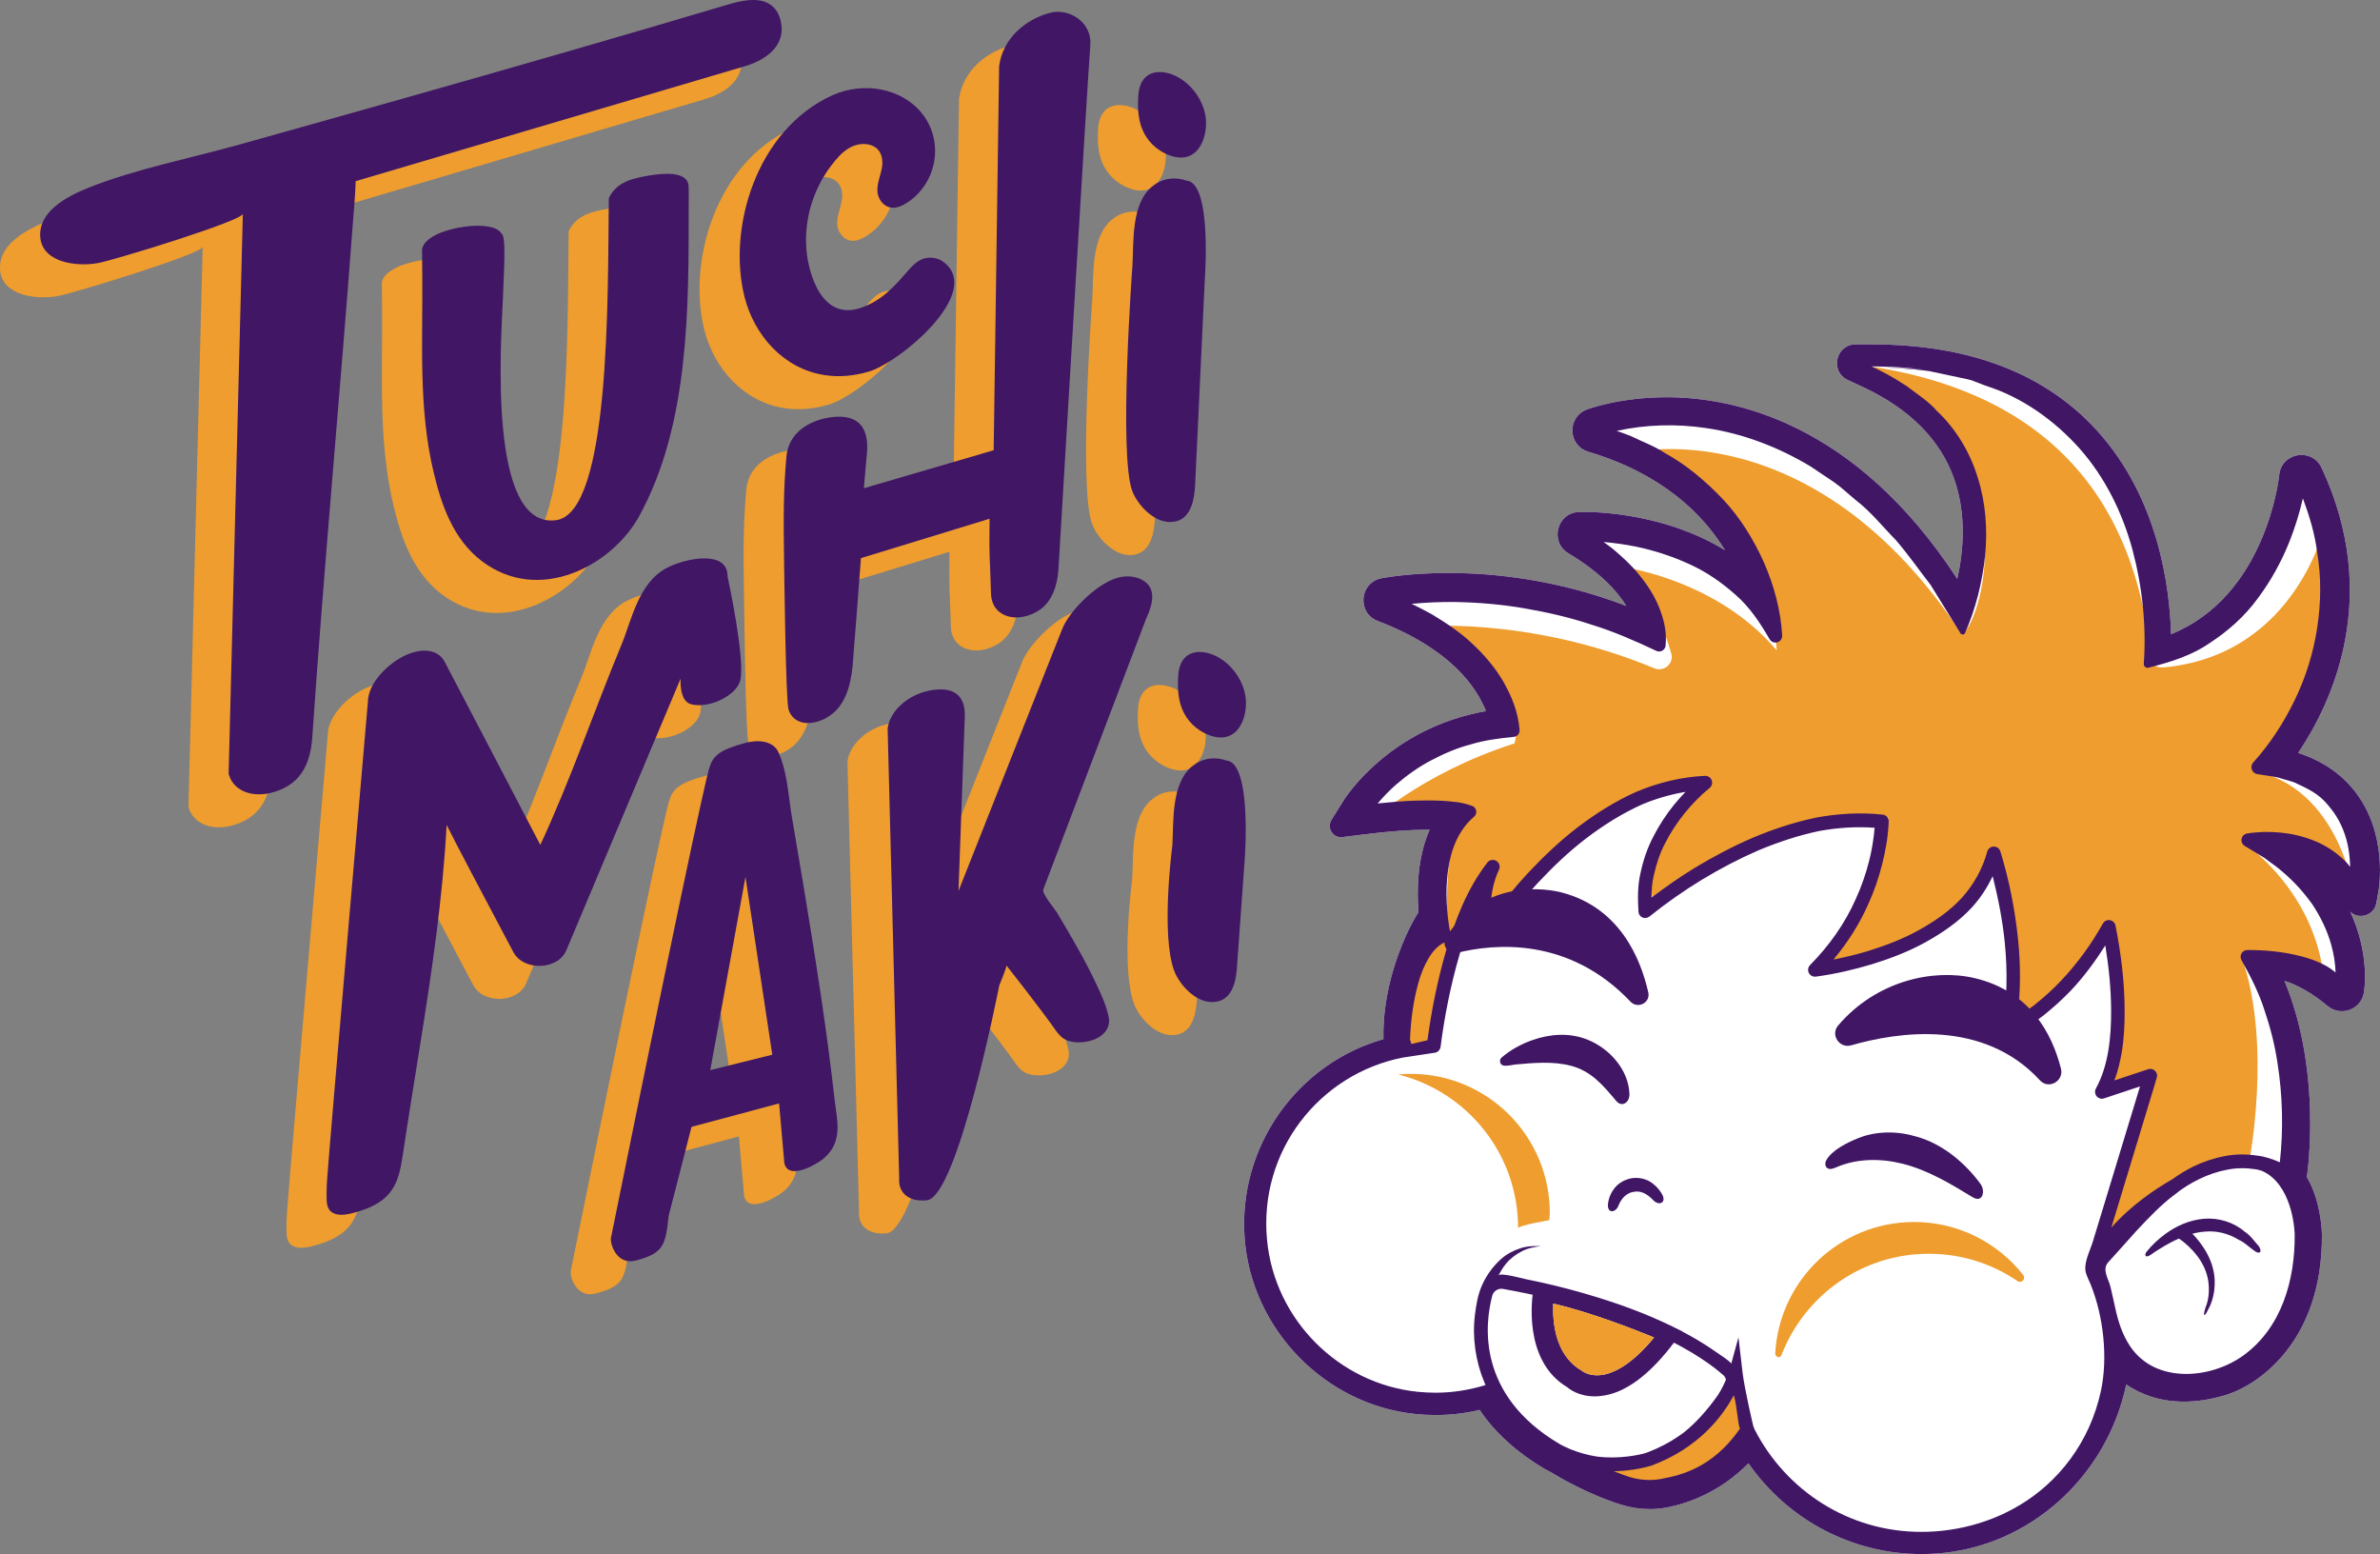 <?xml version="1.0" encoding="utf-8"?>
<!-- Generator: Adobe Illustrator 24.1.2, SVG Export Plug-In . SVG Version: 6.00 Build 0)  -->
<svg version="1.1" id="Capa_1" xmlns="http://www.w3.org/2000/svg" xmlns:xlink="http://www.w3.org/1999/xlink" x="0px" y="0px"
	 viewBox="0 0 453.64 296.17" style="enable-background:new 0 0 453.64 296.17;" xml:space="preserve">
<rect x="0" y="0" width="453.64" height="296.17" fill="#808080" stroke="none"/>
<style type="text/css">
	.st0{fill:#EE9D2E;}
	.st1{fill:#401665;}
	.st2{fill:none;stroke:#423534;stroke-width:2.616;stroke-miterlimit:10;}
	.st3{fill:#FFFFFF;}
</style>
<g>
	<g>
		<path class="st0" d="M132.71,6.72c-0.59,0.14-1.18,0.3-1.73,0.47c-32.16,9.57-64.53,18.6-96.84,27.78
			c-2.94,0.84-6.38,1.41-9.17,2.62C18.07,39.6-0.91,42.48,0.03,51.61c0.48,4.65,6.72,5.57,10.99,4.81
			c3.11-0.56,27.63-8.09,27.61-9.39l-2.71,106.73l0.09,0.28c0.98,3.07,4.6,4.41,8.66,3.15c5.43-1.67,6.89-5.95,7.2-10.49
			c2.22-32.53,5.27-65.01,7.7-97.53c0.21-2.78,0.49-5.57,0.56-8.36c0,0,74.45-21.98,74.45-21.98c4.37-1.38,7.6-4.25,6.56-8.59
			c-0.27-1.13-0.83-2.25-1.85-2.99C137.52,5.97,135.04,6.17,132.71,6.72z"/>
		<path class="st0" d="M123.59,41.78c-0.07-1.5-1.44-3.06-7.59-2.02c-3.19,0.54-5.95,1.21-7.48,4.02c0,0-0.14,0.26-0.14,0.51
			c-0.2,18.62,0.31,59.66-10,61.13c-13.08,1.87-10.56-33.76-10.18-42.26c0.42-9.52,0.42-11.83-0.31-12.4
			c-1.08-1.77-5.75-1.78-9.65-0.73c-3.92,1.04-5.39,2.68-5.45,3.87c0,0,0.04,5.16,0.04,5.16c0.11,12.42-0.76,25.01,2.17,37.26
			c1.43,6,3.64,12.7,9.17,16.9c10.94,8.3,24.85,0.86,30.03-8.61c9.6-17.56,9.39-39.87,9.41-58.89
			C123.6,44.4,123.65,43.08,123.59,41.78z"/>
		<path class="st0" d="M192.61,8.71c-4.55,1.14-9.11,4.75-9.82,10.19l-1.04,73.2c0,0-24.56,7.2-24.74,7.24
			c0.03-0.66,0.59-6.73,0.59-6.73c0.33-4.2-1.06-7.62-7.01-6.78c-2.37,0.34-7.81,1.9-8.34,7.47c-0.61,6.37-0.55,12.76-0.46,19.15
			c0.04,2.63,0.32,27.34,0.86,29.06c0.89,2.85,4.16,3.24,7.11,1.64c3.73-2.01,4.68-6.21,5.08-9.71c0.12-1.06,1.61-20.78,1.61-20.78
			c0,0,24.52-7.51,24.52-7.51c-0.09,8.71,0.02,5.55,0.27,14.24c0.13,4.7,5.24,5.81,9.22,3.17c2.54-1.69,3.42-4.94,3.62-7.55
			c0.05-0.67,5.5-92.58,6.09-100.1C200.51,10.44,196.06,7.84,192.61,8.71z"/>
		<path class="st0" d="M141.23,150.93c-0.15-0.41-0.31-0.82-0.48-1.22c-1.03-2.31-3.92-2.5-6.38-1.84
			c-4.88,1.31-6.12,2.49-6.77,4.58c-0.2,0.36-2.26,8.07-18.83,89.85c-0.05,1.52,1.35,5.12,4.81,4.19c5.24-1.4,5.6-2.85,6.21-8.52
			l4.36-16.94l16.69-4.47c0,0,0.98,11.32,1,11.39c0.82,3.48,6.45,0.02,7.55-0.94c3.76-3.27,2.45-7.34,2.01-11.33
			c-1.52-13.6-3.69-27.14-5.92-40.66c-0.7-4.25-1.42-8.49-2.15-12.73C142.69,158.62,142.5,154.52,141.23,150.93z M127.72,210.23
			l6.71-36.83l5.11,33.89L127.72,210.23z"/>
		<path class="st0" d="M191.2,175.79c1.22-3.21,19.58-51.55,19.58-51.55c1.5-3.14,1.57-5.41,0.2-6.75
			c-1.18-1.16-3.53-1.84-6.15-0.92c-3.78,1.33-8.79,6.28-10.1,9.78c-0.27,0.71-19.7,49.75-19.7,49.75l1.19-32.87
			c0.35-5.6-3.52-5.98-6.81-5.31c-4.13,0.84-7.51,3.95-7.88,7.24c0,0,2.21,85.52,2.2,85.74c-0.19,2.67,1.81,4.49,5.29,4.12
			c5.9-0.64,13.78-40.92,13.78-40.92c0.93-2.25,1.44-3.72,1.37-3.83c0,0,6.41,8.13,9.2,12.1c0.51,0.73,1.05,1.48,1.9,1.96
			c0.81,0.46,1.83,0.62,2.81,0.6c3.41-0.07,6.15-1.99,5.58-4.83c-0.42-2.07-1.33-4.09-2.25-6.05c-2.22-4.74-4.91-9.34-7.64-13.9
			C193.33,179.43,190.9,176.59,191.2,175.79z"/>
		<path class="st0" d="M218.54,40.72c4.87,0.46,3.45,18.84,3.45,18.84l-1.83,38.87c-0.13,2.93-0.72,7.39-4.84,7.35
			c-3.23-0.03-6.18-3.38-7.14-5.88c-2.65-6.88,0.02-42.99,0.02-42.99c0.27-4.35-0.33-11.99,3.95-15.22
			c1.52-1.24,3.67-1.67,5.68-1.17C218.06,40.56,218.28,40.69,218.54,40.72z"/>
		<path class="st0" d="M215.29,35.9c-2.56-0.93-4.41-2.86-5.28-5.11c-0.7-1.81-0.82-3.76-0.74-5.67c0.05-1.21,0.2-2.46,0.9-3.51
			c1.18-1.75,3.42-1.91,5.42-1.19c3.58,1.3,5.99,4.75,6.52,7.98C222.71,31.99,220.91,37.94,215.29,35.9z"/>
		<path class="st0" d="M226.15,151.23c4.87,0.46,3.45,18.84,3.45,18.84l-1.43,19.84c-0.13,2.93-0.72,7.39-4.84,7.35
			c-3.23-0.03-6.18-3.38-7.14-5.88c-2.65-6.88-0.38-23.97-0.38-23.97c0.27-4.35-0.33-11.99,3.95-15.22
			c1.52-1.24,3.67-1.67,5.68-1.17C225.67,151.07,225.89,151.2,226.15,151.23z"/>
		<path class="st0" d="M222.9,146.41c-2.56-0.93-4.41-2.86-5.28-5.11c-0.7-1.81-0.82-3.76-0.74-5.67c0.05-1.21,0.2-2.46,0.9-3.51
			c1.18-1.75,3.42-1.91,5.42-1.19c3.58,1.3,5.99,4.75,6.52,7.98C230.32,142.5,228.52,148.45,222.9,146.41z"/>
		<path class="st0" d="M133.44,135.96c1.01-4.01-2.36-19.57-2.36-19.57l-0.02,0.02c-0.03-0.29-0.03-0.57-0.07-0.86
			c-0.5-4.32-7.91-2.92-11.52-1.05c-5.42,2.81-6.74,10.01-8.66,14.65c-5.26,12.69-9.64,25.61-15.47,38.15
			c-6.06-11.64-12.16-23.28-18.24-34.91c-1.16-2.22-4.02-2.73-7.25-1.32c-3.55,1.55-7.38,5.44-7.38,9.02c0,0-7.4,85.31-7.75,90.75
			c-0.08,1.22-0.13,1.99-0.12,3.12c0,1.52-0.01,2.83,1.28,3.5c1.26,0.65,3.05,0.2,4.63-0.26c6.69-1.97,7.81-5.44,8.61-10.79
			c1.05-7.05,2.21-14.09,3.33-21.14c2.21-13.88,4.28-27.79,5.03-41.78c1.44,2.94,7.85,15.05,12.71,24.22
			c1.98,3.73,8.62,3.45,10.14-0.41l21.75-51.69c0,0-0.31,4.22,1.92,4.86C127.32,141.42,132.69,138.93,133.44,135.96z"/>
		<path class="st0" d="M149.59,77.79c-7.88-1.17-13.51-7.6-15.35-14.96c-3.24-12.97,2.17-31.75,16.8-38.4
			c5.94-2.62,13.15-1.36,17.04,3.49c2.85,3.56,3.24,8.41,1.26,12.39c-0.97,1.95-2.51,3.72-4.56,4.89c-0.69,0.39-1.48,0.72-2.3,0.69
			c-1.69-0.07-2.81-1.64-2.9-3.1c-0.09-1.46,0.53-2.87,0.82-4.3c0.29-1.44,0.14-3.11-1.14-4.06c-1.16-0.87-2.95-0.86-4.33-0.29
			c-1.38,0.57-2.43,1.61-3.33,2.68c-4.19,4.94-6.1,11.23-5.53,17.31c0.43,4.5,2.99,13.41,10.42,10.81c4.11-1.44,6.43-4.2,9.03-7.17
			c0.76-0.87,1.61-1.74,2.78-2.15c1.23-0.42,2.71-0.22,3.73,0.5c8.08,5.73-8.22,19.25-14.02,20.97
			C155,77.99,152.18,78.17,149.59,77.79z"/>
	</g>
	<g>
		<path class="st1" d="M140.37,0.43c-0.59,0.14-1.18,0.3-1.73,0.47c-20.62,6.13-41.31,12.08-62.03,17.94
			c-10.36,2.93-20.73,5.84-31.1,8.74c-9.4,2.63-19.6,4.6-28.58,8.17c-4.47,1.78-9.73,4.71-9.24,9.57c0.48,4.65,6.72,5.57,10.99,4.81
			c3.11-0.56,27.63-8.09,27.61-9.39l-2.71,106.73l0.09,0.28c0.98,3.07,4.6,4.41,8.66,3.15c5.43-1.67,6.89-5.95,7.2-10.49
			c2.22-32.53,5.27-65.01,7.7-97.53c0.21-2.78,0.49-5.57,0.56-8.36c0,0,74.45-21.98,74.45-21.98c4.37-1.38,7.6-4.25,6.56-8.59
			c-0.27-1.13-0.83-2.25-1.85-2.99C145.18-0.33,142.7-0.12,140.37,0.43z"/>
		<path class="st1" d="M131.25,35.48c-0.07-1.5-1.44-3.06-7.59-2.02c-3.19,0.54-5.95,1.21-7.48,4.02c0,0-0.14,0.26-0.14,0.51
			c-0.2,18.62,0.31,59.66-10,61.13c-13.08,1.87-10.56-33.76-10.18-42.26c0.42-9.52,0.42-11.83-0.31-12.4
			c-1.08-1.77-5.75-1.78-9.65-0.73c-3.92,1.04-5.39,2.68-5.45,3.87c0,0,0.04,5.16,0.04,5.16c0.11,12.42-0.76,25.01,2.17,37.26
			c1.43,6,3.64,12.7,9.17,16.9c10.94,8.3,24.85,0.86,30.03-8.61c9.6-17.56,9.39-39.87,9.41-58.89
			C131.25,38.11,131.31,36.79,131.25,35.48z"/>
		<path class="st1" d="M200.26,2.41c-4.55,1.14-9.11,4.75-9.82,10.19l-1.04,73.2c0,0-24.56,7.2-24.74,7.24
			c0.03-0.66,0.59-6.73,0.59-6.73c0.33-4.2-1.06-7.62-7.01-6.78c-2.37,0.34-7.81,1.9-8.34,7.47c-0.61,6.37-0.55,12.76-0.46,19.15
			c0.04,2.63,0.32,27.34,0.86,29.06c0.89,2.85,4.16,3.24,7.11,1.64c3.73-2.01,4.68-6.21,5.08-9.71c0.12-1.06,1.61-20.78,1.61-20.78
			c0,0,24.52-7.51,24.52-7.51c-0.09,8.71,0.02,5.55,0.27,14.24c0.13,4.7,5.24,5.81,9.22,3.17c2.54-1.69,3.42-4.94,3.62-7.55
			c0.05-0.67,5.5-92.58,6.09-100.1C208.16,4.15,203.72,1.55,200.26,2.41z"/>
		<path class="st1" d="M148.89,144.64c-0.15-0.41-0.31-0.82-0.48-1.22c-1.03-2.31-3.92-2.5-6.38-1.84
			c-4.88,1.31-6.12,2.49-6.77,4.58c-0.2,0.36-2.26,8.07-18.83,89.85c-0.05,1.52,1.35,5.12,4.81,4.19c5.24-1.4,5.6-2.85,6.21-8.52
			l4.36-16.94l16.69-4.47c0,0,0.98,11.32,1,11.39c0.82,3.48,6.45,0.02,7.55-0.94c3.76-3.27,2.45-7.34,2.01-11.33
			c-1.52-13.6-3.69-27.14-5.92-40.66c-0.7-4.25-1.42-8.49-2.15-12.73C150.35,152.33,150.16,148.22,148.89,144.64z M135.38,203.93
			l6.71-36.83l5.11,33.89L135.38,203.93z"/>
		<path class="st1" d="M198.86,169.49c1.22-3.21,19.58-51.55,19.58-51.55c1.5-3.14,1.57-5.41,0.2-6.75
			c-1.18-1.16-3.53-1.84-6.15-0.92c-3.78,1.33-8.79,6.28-10.1,9.78c-0.27,0.71-19.7,49.75-19.7,49.75l1.19-32.87
			c0.35-5.6-3.52-5.98-6.81-5.31c-4.13,0.84-7.51,3.95-7.88,7.24c0,0,2.21,85.52,2.2,85.74c-0.19,2.67,1.81,4.49,5.29,4.12
			c5.9-0.64,13.78-40.92,13.78-40.92c0.93-2.25,1.44-3.72,1.37-3.83c0,0,6.41,8.13,9.2,12.1c0.51,0.73,1.05,1.48,1.9,1.96
			c0.81,0.46,1.83,0.62,2.81,0.6c3.41-0.07,6.15-1.99,5.58-4.83c-0.42-2.07-1.33-4.09-2.25-6.05c-2.22-4.74-4.91-9.34-7.64-13.9
			C200.98,173.13,198.55,170.29,198.86,169.49z"/>
		<path class="st1" d="M226.19,34.42c4.87,0.46,3.45,18.84,3.45,18.84l-1.83,38.87c-0.13,2.93-0.72,7.39-4.84,7.35
			c-3.23-0.03-6.18-3.38-7.14-5.88c-2.65-6.88,0.02-42.99,0.02-42.99c0.27-4.35-0.33-11.99,3.95-15.22
			c1.52-1.24,3.67-1.67,5.68-1.17C225.72,34.26,225.94,34.4,226.19,34.42z"/>
		<path class="st1" d="M222.95,29.61c-2.56-0.93-4.41-2.86-5.28-5.11c-0.7-1.81-0.82-3.76-0.74-5.67c0.05-1.21,0.2-2.46,0.9-3.51
			c1.18-1.75,3.42-1.91,5.42-1.19c3.58,1.3,5.99,4.75,6.52,7.98C230.37,25.7,228.57,31.65,222.95,29.61z"/>
		<path class="st1" d="M233.8,144.93c4.87,0.46,3.45,18.84,3.45,18.84l-1.43,19.84c-0.13,2.93-0.72,7.39-4.84,7.35
			c-3.23-0.03-6.18-3.38-7.14-5.88c-2.65-6.88-0.38-23.97-0.38-23.97c0.27-4.35-0.33-11.99,3.95-15.22
			c1.52-1.24,3.67-1.67,5.68-1.17C233.33,144.77,233.55,144.91,233.8,144.93z"/>
		<path class="st1" d="M230.56,140.12c-2.56-0.93-4.41-2.86-5.28-5.11c-0.7-1.81-0.82-3.76-0.74-5.67c0.05-1.21,0.2-2.46,0.9-3.51
			c1.18-1.75,3.42-1.91,5.42-1.19c3.58,1.3,5.99,4.75,6.52,7.98C237.98,136.21,236.18,142.16,230.56,140.12z"/>
		<path class="st1" d="M141.09,129.67c1.01-4.01-2.36-19.57-2.36-19.57l-0.02,0.02c-0.03-0.29-0.03-0.57-0.07-0.86
			c-0.5-4.32-7.91-2.92-11.52-1.05c-5.42,2.81-6.74,10.01-8.66,14.65c-5.26,12.69-9.64,25.61-15.47,38.15
			c-6.06-11.64-12.16-23.28-18.24-34.91c-1.16-2.22-4.02-2.73-7.25-1.32c-3.55,1.55-7.38,5.44-7.38,9.02c0,0-7.4,85.31-7.75,90.75
			c-0.08,1.22-0.13,1.99-0.12,3.12c0,1.52-0.01,2.83,1.28,3.5c1.26,0.65,3.05,0.2,4.63-0.26c6.69-1.97,7.81-5.44,8.61-10.79
			c1.05-7.05,2.21-14.09,3.33-21.14c2.21-13.88,4.28-27.79,5.03-41.78c1.44,2.94,7.85,15.05,12.71,24.22
			c1.98,3.73,8.62,3.45,10.14-0.41l21.75-51.69c0,0-0.31,4.22,1.92,4.86C134.98,135.13,140.34,132.63,141.09,129.67z"/>
		<path class="st1" d="M157.25,71.49c-7.88-1.17-13.51-7.6-15.35-14.96c-3.24-12.97,2.17-31.75,16.8-38.4
			c5.94-2.62,13.15-1.36,17.04,3.49c2.85,3.56,3.24,8.41,1.26,12.39c-0.97,1.95-2.51,3.72-4.56,4.89c-0.69,0.39-1.48,0.72-2.3,0.69
			c-1.69-0.07-2.81-1.64-2.9-3.1c-0.09-1.46,0.53-2.87,0.82-4.3c0.29-1.44,0.14-3.11-1.14-4.06c-1.16-0.87-2.95-0.86-4.33-0.29
			c-1.38,0.57-2.43,1.61-3.33,2.68c-4.19,4.94-6.1,11.23-5.53,17.31c0.43,4.5,2.99,13.41,10.42,10.81c4.11-1.44,6.43-4.2,9.03-7.17
			c0.76-0.87,1.61-1.74,2.78-2.15c1.23-0.42,2.71-0.22,3.73,0.5c8.08,5.73-8.22,19.25-14.02,20.97
			C162.66,71.69,159.83,71.88,157.25,71.49z"/>
	</g>
	<g>
		<g>
			<g>
				<path class="st2" d="M293.71,275.24"/>
				<path class="st3" d="M449.02,151.02c-2.68-3.53-6.36-6.05-10.98-7.54c6.37-9.46,16-29.69,4.46-54.34l0,0
					c-1.83-3.9-7.63-2.91-8.07,1.37v0c-0.11,1.01-2.65,23.07-20.62,30.35c-0.24-8.96-2.39-25.91-14.11-38.81
					c-9.9-10.89-24.33-16.42-42.89-16.42h-3.1c-3.81,0-4.96,5.18-1.5,6.78l2.81,1.31c8.91,4.15,14.77,10.01,17.42,17.44
					c2.43,6.82,1.81,13.9,0.63,19.16C353.58,80.42,330.38,75.7,317.7,75.7c-9,0-15.01,2.25-15.26,2.35l0,0
					c-3.79,1.45-3.59,6.87,0.3,8.03l0,0c13.97,4.17,21.74,11.74,26.07,18.78c-11.09-6.82-23.72-7.31-27.05-7.31
					c-0.52,0-0.79,0.01-0.79,0.01l-0.01,0c-4.21,0.17-5.62,5.71-2.01,7.88v0c5.97,3.58,9.24,7.12,11.03,10.02
					c-13.29-5.09-25.48-6.27-33.93-6.27c-7.71,0-12.58,0.98-12.78,1.02l0,0c-4.16,0.85-4.63,6.61-0.66,8.12l0,0
					c13.96,5.33,18.89,12.74,20.62,17.18c-18.36,3.23-26.75,16.42-27.13,17.02l-2.31,3.72c-0.96,1.54,0.3,3.5,2.1,3.27l4.35-0.54
					c4.63-0.58,8.67-0.87,12-0.87c0,0,0,0,0,0c0.09,0,0.18,0,0.26,0c-2.33,5.27-2.47,11.35-2.12,15.71
					c-0.93,1.46-1.79,3.08-2.59,4.93c-3.7,8.5-4.2,15.43-4.1,19.28c-16.38,4.64-27.73,20.42-26.46,37.86
					c1.26,17.33,15.23,31.76,32.48,33.56c1.3,0.14,2.62,0.21,3.92,0.21c2.85,0,5.67-0.33,8.41-0.98c2.79,4.21,6.99,8.04,12.34,11.22
					c0,0,0.45,0.27,1.24,0.66c1.46,0.9,7.08,4.22,13.38,6.18c1.79,0.56,3.63,0.84,5.47,0.84c1.15,0,2.3-0.11,3.42-0.34
					c3.63-0.73,9.82-2.75,15.38-8.39c7.4,10.69,19.7,17.3,32.93,17.3c0.97,0,1.94-0.03,2.92-0.1c17.96-1.28,32.51-14.9,36.15-32.21
					c2.76,1.86,6.38,3.26,11.01,3.26c2.26,0,4.65-0.34,7.1-1.02c6.64-1.61,19.38-10.19,19.19-30.9c-0.02-0.75-0.23-6.38-2.86-10.84
					c0.69-5.39,2.08-22.06-4.28-37.43c2.23,0.72,5.03,2.12,8.24,4.8l0,0c2.51,2.09,6.34,0.69,6.9-2.53l0,0
					c0.08-0.48,1.18-7.32-2.61-15.45l0,0c1.72,1.63,4.56,0.7,4.98-1.64l0.41-2.32C453.43,169.35,455.17,159.1,449.02,151.02z"/>
			</g>
		</g>
		<g>
			<path class="st0" d="M356.81,69.88c29.76,17.18,21.33,47.81,17.18,51.07c-28.61-43.46-63.3-34.64-63.3-34.64
				c26.93,10.97,27.96,37.63,27.96,37.63c-11.29-13.4-28.99-15.82-28.99-15.82c4.82,4.57,7.53,11.7,8.89,16.41
				c0.55,1.9-1.39,3.59-3.23,2.82c-24.45-10.17-45.65-7.9-45.65-7.9c23.19,8.42,19.02,22.21,19.02,22.21
				c-18.11,5.78-28.39,15.65-28.39,15.65c15.73-1.87,16.73,2.32,16.73,2.32c-1.71,6.81-1.21,17.68-1.21,17.68
				c-7.21,2.5-8.18,21.3-8.18,21.3l0.29,1.12l5.47-0.5c0,0,2.82-23.17,11.19-32.98c0,0-2.7,5.17,0,10.32
				c0,0,14.14-23.59,37.85-27.77c1.44-0.25,2.33,1.55,1.27,2.56c-3.84,3.65-10.19,8.96-8.78,19.71c0,0,14.67-13,44.99-15.26
				c0,0-1.8,16.92-14.03,28.39c0,0,27.82-1.35,34.12-22.85c0,0,8.02,16.72,1.71,35.54c0,0,13.22-7.28,20.98-20.6
				c0,0,2.07,10.87,0.26,30.48l8.24-1.76l-10.73,31.54c0.01,0.54,4.38-1.25,4.74-1.66c2.52-2.86,7.39-8.9,11.25-11.5
				c0,0,0.39-0.77,12.32-2.39c0,0,4.05-21.29-1.06-37.2c-0.66-2.07,3.67-0.7,5.68,0.12c4.52,1.85,7.07-2.17,9.32,1.36
				c0,0-0.71-14.03-15.46-25.06c6.43-1.47,14.71-3.88,21.45,10.24c0,0-2.65-20.37-19.32-23.6c2.16-3.6,27.47-19.03,13.78-46.86
				c0,0-5.38,24.48-30.21,27.13c-2.69,0.29-2.54-0.53-2.97-3.18C407.88,110.95,403.09,77.1,356.81,69.88z"/>
			<g>
				<path class="st1" d="M352.85,199.2c8.96-2.58,25.24-5.01,35.98,6.68c1.65,1.8,4.6,0.13,4-2.24c-1.7-6.7-5.95-14.8-16.52-17.26
					c-7.86-1.83-18.69,0.53-25.95,9.04C348.84,197.2,350.61,199.85,352.85,199.2z"/>
				<path class="st1" d="M315.09,228.68c-1.13-1.19-2.41-1.84-3.68-1.56c-1.31,0.18-2.32,1.13-2.92,2.62
					c-0.55,1.48-2.33,1.55-1.97-0.53c0.15-1.05,0.62-2.1,1.39-3c0.79-0.89,1.93-1.47,3.08-1.68c1.16-0.19,2.45,0.03,3.46,0.62
					c0.99,0.6,1.76,1.41,2.28,2.31C317.8,229.23,316.18,229.88,315.09,228.68z"/>
				<path class="st2" d="M293.71,275.24"/>
				<path class="st1" d="M349.17,222.73c-0.32,0.06-0.63,0.04-0.89-0.15c-0.43-0.31-0.45-0.97-0.2-1.44c1.07-2,4.14-3.46,6.13-4.26
					c3.49-1.4,7.54-1.36,11.08-0.28c4.91,1.35,9.23,4.95,12.2,9.01c0.98,1.33,0.45,3.76-1.56,2.5c-4.19-2.56-8.47-5.13-13.27-6.34
					c-4.17-1.05-8.7-1.04-12.64,0.67C349.76,222.55,349.46,222.67,349.17,222.73z"/>
				<path class="st1" d="M286.83,203.09c-0.15-0.01-0.29-0.03-0.41-0.08c-0.59-0.24-0.68-1.07-0.22-1.47
					c1.69-1.46,3.68-2.55,5.82-3.31c3.4-1.21,7.08-1.48,10.49-0.14c4.21,1.65,7.93,5.74,8.07,10.42c0.05,1.52-1.4,2.62-2.52,1.29
					c-2.5-2.96-4.7-5.66-8.62-6.7c-3.44-0.9-7.06-0.56-10.56-0.25C288.37,202.9,287.47,203.13,286.83,203.09z"/>
				<path class="st1" d="M277.76,181.57c7.06-1.75,21.25-3.1,33.01,9.3c1.4,1.47,3.85,0.22,3.4-1.76
					c-1.52-6.71-5.58-16.14-16.41-19.01c0,0-13.93-4.13-22.12,8.45C274.67,180.06,276.01,182.01,277.76,181.57z"/>
				<g>
					<g id="XMLID_2_">
						<g>
							<path class="st1" d="M320.67,253.74l-1.39,1.83c-4.81,6.46-9.58,9.98-14.2,10.46c-0.4,0.04-0.77,0.07-1.1,0.07
								c-3.16,0-4.99-1.5-5.21-1.72c-8.69-5.14-6.64-17.61-6.57-18.16l0.33-1.83l1.83,0.37c10.16,1.91,23.63,7.81,24.18,8.03
								L320.67,253.74z M305.23,262.03c2.2-0.29,5.65-1.8,10.05-7.15c-3.85-1.58-12.18-4.84-19.22-6.46
								c-0.15,3.23,0.26,9.69,5.25,12.66C301.6,261.3,302.88,262.33,305.23,262.03z"/>
							<path class="st0" d="M315.28,254.88c-4.4,5.36-7.85,6.86-10.05,7.15c-2.35,0.29-3.63-0.73-3.93-0.95
								c-4.99-2.97-5.39-9.43-5.25-12.66C303.1,250.04,311.43,253.3,315.28,254.88z"/>
						</g>
						<g>
						</g>
					</g>
				</g>
				<path class="st1" d="M409.2,238.47c1.01-1.23,2.18-2.34,3.48-3.29c2.1-1.56,4.65-2.7,7.43-2.93c2.77-0.23,5.67,0.68,7.71,2.44
					c1.15,0.73,1.88,1.88,2.75,2.83c0.7,1.1,0.07,1.59-0.89,0.82c-1.02-0.69-1.85-1.59-2.93-2.06c-1.99-1.23-4.23-1.79-6.46-1.58
					c-2.24,0.14-4.45,0.99-6.58,2.09c-1.32,0.72-2.63,1.52-3.91,2.41C409.03,239.74,408.58,239.23,409.2,238.47z"/>
				<path class="st1" d="M416.64,233.97c1.59,1.32,2.78,2.78,3.79,4.46c0.98,1.67,1.62,3.57,1.7,5.5c0.06,1.92-0.28,3.86-1.18,5.5
					c-0.79,1.7-1.13,1.46-0.57-0.24c0.68-1.65,0.76-3.46,0.52-5.13c-0.27-1.69-1.01-3.26-2.02-4.63c-1.01-1.34-2.32-2.59-3.64-3.45
					l-0.06-0.04c-0.57-0.37-0.73-1.13-0.36-1.71c0.37-0.57,1.13-0.73,1.71-0.36C416.56,233.91,416.6,233.94,416.64,233.97z"/>
				<path class="st1" d="M449.02,151.02c-2.68-3.53-6.36-6.05-10.98-7.54c6.37-9.46,16-29.69,4.46-54.34l0,0
					c-1.83-3.9-7.63-2.91-8.07,1.37v0c-0.11,1.01-2.65,23.07-20.62,30.35c-0.24-8.96-2.39-25.91-14.11-38.81
					c-9.9-10.89-24.33-16.42-42.89-16.42h-3.1c-3.81,0-4.96,5.18-1.5,6.78l2.81,1.31c8.91,4.15,14.77,10.01,17.42,17.44
					c2.43,6.82,1.81,13.9,0.63,19.16C353.58,80.42,330.38,75.7,317.7,75.7c-9,0-15.01,2.25-15.26,2.35l0,0
					c-3.79,1.45-3.59,6.87,0.3,8.03l0,0c13.97,4.17,21.74,11.74,26.07,18.78c-11.09-6.82-23.72-7.31-27.05-7.31
					c-0.52,0-0.79,0.01-0.79,0.01l-0.01,0c-4.21,0.17-5.62,5.71-2.01,7.88v0c5.97,3.58,9.24,7.12,11.03,10.02
					c-13.29-5.09-25.48-6.27-33.93-6.27c-7.71,0-12.58,0.98-12.78,1.02l0,0c-4.16,0.85-4.63,6.61-0.66,8.12l0,0
					c13.96,5.33,18.89,12.74,20.62,17.18c-18.36,3.23-26.75,16.42-27.13,17.02l-2.31,3.72c-0.96,1.54,0.3,3.5,2.1,3.27l4.35-0.54
					c4.63-0.58,8.67-0.87,12-0.87c0,0,0,0,0,0c0.09,0,0.18,0,0.26,0c-2.33,5.27-2.47,11.35-2.12,15.71
					c-0.93,1.46-1.79,3.08-2.59,4.93c-3.7,8.5-4.2,15.43-4.1,19.28c-16.38,4.64-27.73,20.42-26.46,37.86
					c1.26,17.33,15.23,31.76,32.48,33.56c1.3,0.14,2.62,0.21,3.92,0.21c2.85,0,5.67-0.33,8.41-0.98c2.79,4.21,6.99,8.04,12.34,11.22
					c0,0,0.45,0.27,1.24,0.66c1.46,0.9,7.08,4.22,13.38,6.18c1.79,0.56,3.63,0.84,5.47,0.84c1.15,0,2.3-0.11,3.42-0.34
					c3.63-0.73,9.82-2.75,15.38-8.39c7.4,10.69,19.7,17.3,32.93,17.3c0.97,0,1.94-0.03,2.92-0.1c17.96-1.28,32.51-14.9,36.15-32.21
					c2.76,1.86,6.38,3.26,11.01,3.26c2.26,0,4.65-0.34,7.1-1.02c6.64-1.61,19.38-10.19,19.19-30.9c-0.02-0.75-0.23-6.38-2.86-10.84
					c0.69-5.39,2.08-22.06-4.28-37.43c2.23,0.72,5.03,2.12,8.24,4.8l0,0c2.51,2.09,6.34,0.69,6.9-2.53l0,0
					c0.08-0.48,1.18-7.32-2.61-15.45l0,0c1.72,1.63,4.56,0.7,4.98-1.64l0.41-2.32C453.43,169.35,455.17,159.1,449.02,151.02z
					 M327.49,265.79c-2.11,3-4.28,5.37-6.45,7.11c-0.22,0.17-0.44,0.33-0.67,0.5c-0.24,0.18-0.48,0.33-0.72,0.49
					c-1.59,1.06-3.42,2.03-5.53,2.84c-0.19,0.06-0.38,0.14-0.57,0.2c-0.99,0.28-4.84,1.19-9.23,0.63c-1.85-0.3-3.42-0.78-4.62-1.25
					c-0.48-0.2-0.98-0.37-1.45-0.63l0,0.01c-0.59-0.29-0.97-0.5-1.06-0.56c-15.77-9.35-14.18-22.84-12.76-28.21
					c0.21-0.79,0.94-1.33,1.74-1.33c0.1,0,0.21,0.01,0.31,0.03c26.54,4.76,38.23,13.09,42.02,16.46c0.26,0.23,0.42,0.54,0.47,0.86
					C328.65,263.71,328.17,264.68,327.49,265.79z M368.81,291.83c-0.88,0.06-1.75,0.09-2.62,0.09c-13.86,0-25.8-7.93-31.73-19.47
					l-0.26-0.64c-0.03-0.06-1.69-7.1-2.06-10.27l-0.78-6.69c0,0-1.38,5.04-1.38,5.04c0.08-0.31-2.65-2.08-2.94-2.28
					c-1.49-1.05-3.05-2.02-4.64-2.92c-4.81-2.71-9.94-4.83-15.17-6.58c-3.57-1.19-7.19-2.23-10.84-3.12
					c-1.85-0.45-3.71-0.86-5.58-1.23c-0.58-0.12-4.88-1.31-5.2-0.7c0.4-0.76,0.84-1.5,1.39-2.17c0.78-0.99,1.81-1.77,2.94-2.37
					c1.13-0.64,2.44-0.88,3.76-1.06c-1.32-0.03-2.71-0.02-4.01,0.45c-1.3,0.43-2.57,1.1-3.62,2.05c-1.45,1.31-2.66,2.95-3.49,4.74
					c-0.88,1.9-1.21,3.86-1.46,5.92c-0.52,4.28,0.13,8.79,1.79,12.76c0.08,0.19,0.16,0.38,0.24,0.56c-3.02,0.93-6.22,1.46-9.54,1.46
					c-1.11,0-2.23-0.06-3.36-0.17c-15.1-1.53-27.28-13.76-28.74-28.86c-1.66-17.08,10.03-31.72,25.85-34.83l6.21-0.94
					c0.52-0.12,0.93-0.55,1.01-1.13c0.76-5.89,1.94-11.82,3.61-17.54c0.94-3.16,2.06-6.29,3.45-9.25c0.04,1.81,0.42,3.65,1.24,5.33
					c0.1,0.2,0.25,0.37,0.44,0.51c0.59,0.4,1.4,0.25,1.83-0.38c2.33-3.44,5.07-6.76,7.93-9.85c2.89-3.09,5.96-6.02,9.3-8.57
					c3.35-2.54,6.92-4.78,10.72-6.47c2.64-1.1,5.39-1.88,8.17-2.35c-0.75,0.78-1.47,1.58-2.16,2.42c-1.53,1.89-2.87,3.93-3.98,6.11
					c-1.14,2.16-1.93,4.52-2.44,6.93c-0.57,2.41-0.54,4.92-0.39,7.39c0.02,0.25,0.11,0.51,0.28,0.72c0.44,0.55,1.25,0.64,1.87,0.14
					c6.28-5.04,13.34-9.36,20.75-12.58c3.73-1.56,7.58-2.83,11.5-3.66c3.52-0.65,7.09-0.88,10.61-0.63
					c-0.17,2.08-0.52,4.23-1.04,6.29c-0.63,2.49-1.47,4.93-2.54,7.26c-2.08,4.7-5.09,8.95-8.73,12.62
					c-0.27,0.28-0.42,0.67-0.36,1.08c0.09,0.71,0.75,1.21,1.46,1.12c3.7-0.49,7.22-1.32,10.73-2.37c3.49-1.08,6.94-2.39,10.17-4.18
					c3.22-1.79,6.34-3.9,8.9-6.69c1.59-1.75,2.89-3.75,3.91-5.9c1.03,4.09,1.86,8.27,2.29,12.47c0.56,5.55,0.51,11.15-0.5,16.62
					c-0.05,0.27-0.01,0.55,0.12,0.81c0.32,0.63,1.09,0.89,1.73,0.57c2.26-1.14,4.16-2.47,6.05-3.94c1.86-1.47,3.62-3.07,5.26-4.79
					c2.47-2.61,4.59-5.52,6.52-8.54c0.67,4.09,1.09,8.26,1.11,12.38c0.02,5.17-0.52,10.55-2.91,14.89
					c-0.17,0.31-0.21,0.68-0.09,1.04c0.23,0.69,0.97,1.06,1.65,0.83l6.86-2.28c-0.12,0.38-0.23,0.76-0.35,1.14
					c-0.31,1.02-0.62,2.05-0.93,3.07c-0.45,1.49-0.9,2.97-1.36,4.46c-0.54,1.77-1.08,3.54-1.61,5.31c-0.57,1.87-1.14,3.75-1.71,5.62
					c-0.55,1.8-1.09,3.6-1.64,5.39c-0.47,1.54-0.94,3.08-1.41,4.62c-0.52,1.7-1.8,4.09-1.32,5.88c0.21,0.76,0.59,1.45,0.89,2.18
					c2.46,6.04,3.36,14,1.97,20.41c-0.51,2.36-1.27,4.67-2.26,6.87c-1.94,4.29-4.78,8.16-8.32,11.27
					C384.01,288.41,376.52,291.29,368.81,291.83z M437.38,235.24c0.08,8.65-2.48,17.78-9.78,23.06c-6.31,4.56-16.81,5.41-21.6-1.77
					c-1.47-2.2-2.29-4.75-2.83-7.32c-0.27-1.29-0.59-2.57-0.87-3.86c-0.35-1.59-1.74-3.39-0.46-4.81c1.77-1.97,3.56-3.93,5.32-5.92
					c2.32-2.48,4.72-5.02,7.3-6.94c0.03-0.02,0.08-0.06,0.11-0.08c1.36-1.12,3.02-2.15,4.69-2.95c1.68-0.81,3.45-1.41,5.26-1.75
					c1.8-0.37,3.64-0.35,5.43-0.08c0.4,0.05,0.77,0.2,1.16,0.3c0.34,0.15,0.68,0.31,0.99,0.51
					C437.22,226.85,437.38,235.16,437.38,235.24z M446.29,163.43c-1.61-1.42-3.47-2.57-5.47-3.32c-1.99-0.78-4.07-1.25-6.16-1.45
					c-2.11-0.19-4.15-0.18-6.34,0.17c-0.36,0.06-0.7,0.27-0.9,0.6c-0.37,0.61-0.18,1.4,0.43,1.77l0.09,0.05l3.69,2.25
					c1.13,0.88,2.36,1.65,3.41,2.61c2.19,1.84,4.1,3.97,5.74,6.28c1.56,2.36,2.8,4.92,3.56,7.64c0.49,1.7,0.77,3.52,0.84,5.28
					c-0.58-0.45-1.17-0.89-1.79-1.24c-1.57-0.88-3.23-1.44-4.9-1.87c-3.35-0.85-6.68-1.17-10.13-1.16c-0.21,0-0.43,0.05-0.63,0.16
					c-0.62,0.35-0.84,1.13-0.5,1.75l0.04,0.07c1.68,3,3.26,6.08,4.32,9.39c1.11,3.27,1.99,6.64,2.5,10.08c1,6.26,1.15,12.74,0.46,19
					c-1.35-0.59-2.75-1.08-4.22-1.26c-2.1-0.32-4.26-0.33-6.32,0.09c-2.06,0.39-4.05,1.07-5.92,1.96c-1.42,0.7-2.74,1.52-4.04,2.45
					c-3.13,1.79-7.8,4.89-11.62,9.21l8.67-28.56c0.08-0.25,0.08-0.53-0.01-0.79c-0.23-0.69-0.97-1.06-1.65-0.83l-6.42,2.13
					c0.63-1.69,1.06-3.43,1.36-5.16c0.48-2.73,0.59-5.47,0.59-8.19c-0.03-5.46-0.68-10.8-1.74-16.16c-0.07-0.36-0.3-0.69-0.64-0.88
					c-0.63-0.35-1.42-0.13-1.77,0.5l-0.02,0.03c-2.2,3.94-4.88,7.61-7.97,10.88c-1.55,1.63-3.22,3.14-4.98,4.54
					c-1.06,0.83-2.18,1.61-3.32,2.32c0.63-4.86,0.62-9.76,0.14-14.59c-0.59-5.75-1.68-11.36-3.39-16.94
					c-0.13-0.41-0.46-0.75-0.9-0.87c-0.69-0.19-1.41,0.22-1.6,0.91l-0.02,0.07c-0.89,3.24-2.55,6.22-4.83,8.75
					c-2.3,2.52-5.19,4.48-8.22,6.17c-3.04,1.68-6.34,2.94-9.7,3.98c-2.14,0.65-4.34,1.17-6.55,1.61c2.67-3.17,4.92-6.69,6.6-10.48
					c1.14-2.47,2.03-5.06,2.69-7.69c0.67-2.66,1.13-5.29,1.25-8.14c0.02-0.66-0.48-1.24-1.14-1.31c-4.27-0.46-8.56-0.2-12.72,0.57
					c-4.14,0.87-8.15,2.2-12.02,3.82c-3.85,1.66-7.55,3.62-11.13,5.78c-2.83,1.74-5.55,3.62-8.2,5.64c0-1.4,0.09-2.79,0.42-4.17
					c0.47-2.16,1.16-4.29,2.21-6.27c1.02-1.99,2.26-3.88,3.68-5.64c1.41-1.74,3.04-3.42,4.71-4.77l0.06-0.05
					c0.31-0.25,0.49-0.64,0.47-1.06c-0.03-0.72-0.64-1.27-1.36-1.24c-4.49,0.2-8.87,1.29-12.97,2.99c-4.05,1.79-7.79,4.15-11.28,6.8
					c-3.48,2.66-6.64,5.69-9.62,8.87c-2.37,2.57-4.56,5.27-6.64,8.1c-0.22-1.05-0.33-2.13-0.24-3.23c0.14-1.9,0.68-3.91,1.46-5.59
					l0.03-0.07c0.25-0.54,0.1-1.2-0.39-1.58c-0.57-0.44-1.39-0.33-1.83,0.23c-3.92,5.07-6.11,10.95-7.87,16.81
					c-1.63,5.6-2.76,11.27-3.55,17.06l-3.08,0.71l-0.24-0.87c0.13-3.54,0.6-7.18,1.53-10.58c0.46-1.73,1.12-3.39,1.98-4.85
					c0.85-1.45,1.99-2.68,3.36-3.18c0.59-0.22,0.96-0.84,0.84-1.48l-0.01-0.04c-0.75-3.89-1-8.07-0.47-12
					c0.5-3.94,2-7.75,4.86-10.21l0.12-0.11c0.15-0.13,0.27-0.3,0.34-0.5c0.23-0.63-0.09-1.33-0.73-1.56
					c-2.16-0.79-3.72-0.8-5.55-0.96c-1.76-0.1-3.51-0.09-5.24-0.04c-2.42,0.08-4.82,0.29-7.21,0.54c1.1-1.28,2.28-2.52,3.55-3.62
					c2.06-1.77,4.29-3.36,6.7-4.62c2.4-1.26,4.91-2.35,7.55-3.03c2.61-0.79,5.32-1.14,8.04-1.41l0.12-0.01
					c0.66-0.07,1.15-0.65,1.1-1.32c-0.28-3.48-1.51-6.4-3.09-9.2c-1.61-2.76-3.7-5.18-6.01-7.32c-2.29-2.18-4.94-3.88-7.6-5.51
					c-1.27-0.71-2.57-1.35-3.87-2.01c2.76-0.24,5.54-0.38,8.31-0.34c4.4,0.08,8.81,0.45,13.15,1.2c4.34,0.75,8.65,1.72,12.83,3.12
					c4.22,1.29,8.26,3.07,12.24,4.94l0.11,0.05c0.12,0.06,0.26,0.1,0.41,0.11c0.68,0.07,1.29-0.43,1.35-1.12
					c0.27-2.77-0.37-5.06-1.26-7.35c-0.92-2.25-2.25-4.27-3.75-6.1c-1.48-1.87-3.24-3.44-5.02-4.96c-0.58-0.46-1.19-0.89-1.79-1.33
					c2.05,0.19,4.1,0.46,6.1,0.87c3.52,0.73,6.95,1.84,10.2,3.33c3.27,1.46,6.21,3.51,8.85,5.86c2.69,2.33,4.66,5.31,6.43,8.36
					l0.06,0.11c0.24,0.41,0.69,0.67,1.19,0.64c0.71-0.04,1.26-0.65,1.21-1.37c-0.3-4.95-1.57-9.53-3.49-13.93
					c-1.95-4.35-4.5-8.48-7.77-11.98c-3.29-3.45-6.97-6.59-11.15-8.87c-1.98-1.33-4.25-2.12-6.37-3.18
					c-0.91-0.37-1.84-0.69-2.76-1.01c5.52-1.22,11.42-1.38,17.07-0.53c7.04,1.03,13.79,3.64,19.91,7.32l4.46,2.99
					c1.46,1.03,2.75,2.29,4.14,3.42c2.86,2.19,5.1,5.04,7.62,7.6c2.35,2.72,4.41,5.69,6.62,8.53l5.69,9.21l0.02,0.04
					c0.05,0.08,0.13,0.15,0.22,0.19c0.25,0.11,0.54,0,0.65-0.25c2.05-4.68,3.27-9.62,3.81-14.66c0.51-5.03,0.13-10.18-1.4-14.99
					c-1.48-4.82-4.17-9.3-7.85-12.74c-1.04-1.2-2.29-2.16-3.56-3.09c-0.44-0.34-0.9-0.68-1.37-1.01c-0.3-0.22-0.6-0.43-0.89-0.66
					c-0.11-0.07-0.23-0.13-0.34-0.2c-1.86-1.23-3.92-2.39-6.23-3.46c3.71,0,7.16,0.24,10.37,0.67c-3.46-0.38-6.96-0.41-10.37-0.67
					c3.72,0.29,7.39,0.41,11.01,0.9l5.4,1.15c0.89,0.21,1.81,0.35,2.69,0.61l2.57,0.99c7.03,2.21,13.22,6.64,18.04,12.06
					c4.84,5.48,8.13,12.21,10.04,19.25c1.87,7.04,2.66,14.46,2.15,21.68l0,0.05c0,0.07,0,0.15,0.02,0.22
					c0.1,0.38,0.48,0.61,0.86,0.51c4.03-1.03,8.13-2.25,11.62-4.66c3.51-2.28,6.73-5.12,9.2-8.52c2.52-3.35,4.55-7.06,6.1-10.94
					c1.04-2.66,1.89-5.37,2.52-8.16c1.24,3.33,2.27,6.73,2.72,10.25c0.81,4.75,0.74,9.62,0.02,14.37
					c-0.72,4.75-2.15,9.41-4.26,13.76c-2.08,4.33-4.79,8.49-7.94,11.96c-0.17,0.18-0.28,0.41-0.33,0.67
					c-0.12,0.73,0.37,1.42,1.09,1.54l0.04,0.01c1.32,0.22,2.66,0.38,3.96,0.65c1.24,0.44,2.6,0.62,3.75,1.25
					c3.12,1.43,4.56,2.44,6.18,4.54c1.64,1.98,2.73,4.4,3.3,6.96c0.3,1.39,0.45,2.84,0.48,4.28
					C447.5,164.62,446.95,163.97,446.29,163.43z"/>
			</g>
			<g>
				<path class="st0" d="M367.65,238.92c6.28,0,12.1,1.93,16.92,5.22c0.75,0.51,1.62-0.46,1.06-1.18
					c-4.85-6.14-12.35-10.09-20.79-10.09c-14.15,0-25.7,11.08-26.47,25.03c-0.03,0.49,0.8,1.33,1.27,0.12
					C344.04,246.84,354.91,238.92,367.65,238.92z"/>
			</g>
			<g>
				<path class="st0" d="M289.35,233.94c0.28-0.1,0.54-0.22,0.83-0.31c1.68-0.5,3.4-0.8,5.12-1.12c0.02-0.45,0.1-0.9,0.1-1.36
					c0-14.64-11.87-26.51-26.51-26.51c-0.8,0-1.59,0.05-2.37,0.12C279.62,208.03,289.34,219.84,289.35,233.94z"/>
			</g>
			<g id="XMLID_1_">
				<g>
					<path class="st0" d="M330.47,265.88c0.66,2.2,0.73,5.36,1.17,6.38c-5.21,7.48-11.23,8.84-14.86,9.54
						c-1.98,0.4-4.11,0.29-6.16-0.33c-0.99-0.33-2.02-0.7-3.01-1.1c3.93-0.07,6.86-0.99,7.12-1.06
						C323.79,275.94,328.34,269.88,330.47,265.88z"/>
				</g>
				<g>
				</g>
			</g>
		</g>
	</g>
</g>
</svg>
